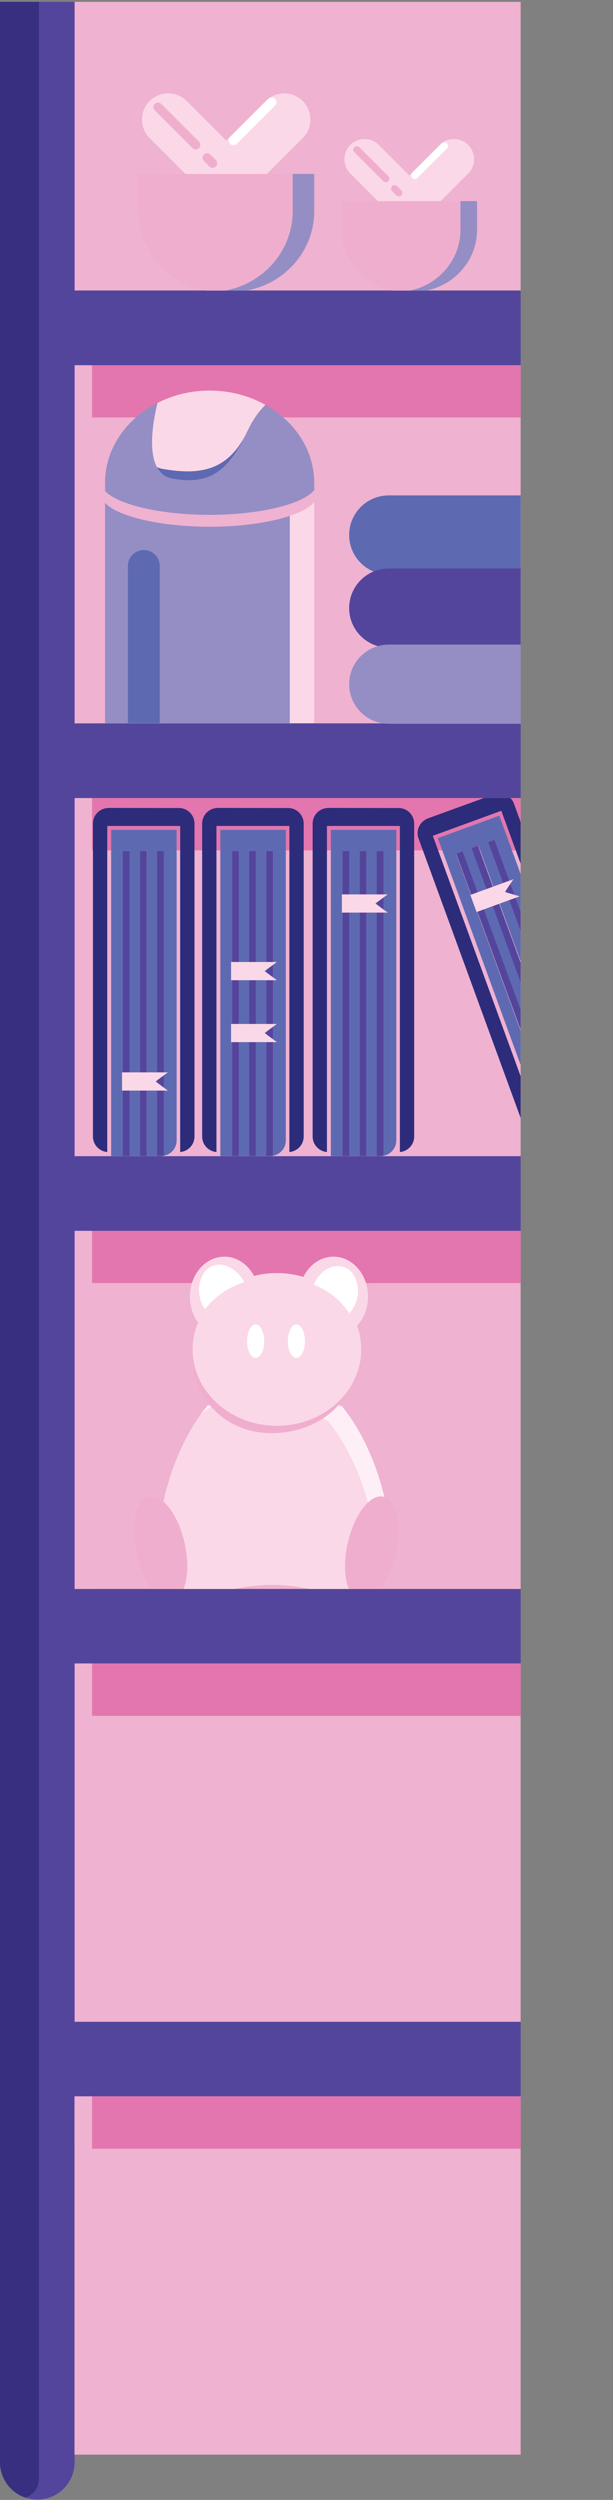 <?xml version="1.0" encoding="utf-8"?>
<!-- Generator: Adobe Illustrator 16.0.0, SVG Export Plug-In . SVG Version: 6.00 Build 0)  -->
<!DOCTYPE svg PUBLIC "-//W3C//DTD SVG 1.1//EN" "http://www.w3.org/Graphics/SVG/1.1/DTD/svg11.dtd">
<svg version="1.1" id="Layer_1" xmlns="http://www.w3.org/2000/svg" xmlns:xlink="http://www.w3.org/1999/xlink" x="0px" y="0px"
	 width="246.5px" height="1005px" viewBox="0 0 246.5 1005" enable-background="new 0 0 246.5 1005" xml:space="preserve">
<rect x="0" y="0" width="246.5" height="1005" fill="#808080" stroke="none"/>
<g>
	<g>
		<rect x="29.966" y="146.771" fill="#EFB2D1" width="179.396" height="144.04"/>
		<rect x="29.966" y="146.771" fill="#E376AE" width="179.396" height="21.04"/>
		<rect x="29.966" y="146.771" fill="#EFB2D1" width="7.063" height="144.04"/>
	</g>
	<g>
		<rect x="29.966" y="320.828" fill="#EFB2D1" width="179.396" height="144.04"/>
		<rect x="29.966" y="320.828" fill="#E376AE" width="179.396" height="21.04"/>
		<rect x="29.966" y="320.828" fill="#EFB2D1" width="7.063" height="144.04"/>
	</g>
	<g>
		<rect x="29.966" y="494.756" fill="#EFB2D1" width="179.396" height="144.04"/>
		<rect x="29.966" y="494.756" fill="#E376AE" width="179.396" height="21.04"/>
		<rect x="29.966" y="494.756" fill="#EFB2D1" width="7.063" height="144.04"/>
	</g>
	<g>
		<rect x="29.966" y="0.75" fill="#EFB2D1" width="179.396" height="116.008"/>
	</g>
	<g>
		<path fill="#FDEFF5" d="M156.86,614.65c-4.024-32.984-19.867-49.889-19.867-49.889l0.073,0.822
			c-7.006-7.307-16.437-11.789-26.817-11.789c-10.266,0-19.604,4.383-26.584,11.543l0.051-0.576c0,0-1.241,1.34-3.104,3.949
			c6.612-5.666,14.906-9.043,23.915-9.043c10.381,0,19.813,4.484,26.817,11.789l-0.073-0.82c0,0,15.843,16.902,19.867,49.887
			c0.383,3.141,0.551,5.686,0.548,7.729C155.591,631.221,158.719,629.879,156.86,614.65z"/>
		<path fill="#FBD8E7" d="M151.138,620.523c-4.024-32.984-19.867-49.887-19.867-49.887l0.073,0.82
			c-7.005-7.305-16.437-11.789-26.817-11.789c-9.009,0-17.303,3.377-23.915,9.043c-0.45,0.629-0.924,1.311-1.439,2.09
			c-0.893,1.287-1.723,2.631-2.482,4.029c-4.776,8.266-10.614,21.578-12.84,39.82c-1.632,13.377,0.583,16.033,3.792,14.471
			l-0.378,14.4h0.85c2.762,0,5.792-0.951,8.5-1.395c10.79-1.762,21.475-4.891,32.479-4.98c6.281-0.055,12.522,0.932,18.629,2.338
			c3.441,0.793,6.886,1.576,10.33,2.357c1.325,0.301,2.651,0.613,3.978,0.908c0.162,0.037,2.69,0.449,2.713,0.623l-1.554-11.877
			c4.139,4.557,8.477,6.906,8.497-3.244C151.688,626.209,151.521,623.664,151.138,620.523z"/>
		<path fill="#F0AECE" d="M77.485,541.238c-1.604,20.541,12.979,34.906,31.703,34.906s33.944-12.555,33.944-29.512
			C143.133,543.313,77.783,537.426,77.485,541.238z"/>
		<path fill="#FBD8E7" d="M147.995,521.26c0-8.875-6.223-16.07-13.896-16.07c-5.183,0-9.692,3.287-12.083,8.148
			c-3.353-1.006-6.933-1.557-10.657-1.557c-3.201,0-6.294,0.41-9.228,1.162c-2.438-4.643-6.836-7.754-11.874-7.754
			c-7.677,0-13.897,7.195-13.897,16.07c0,3.953,1.239,7.566,3.285,10.367c-1.41,3.375-2.188,7.033-2.188,10.855
			c0,16.957,15.179,30.703,33.902,30.703s33.902-13.746,33.902-30.703c0-3.32-0.59-6.516-1.666-9.51
			C146.297,530.039,147.995,525.883,147.995,521.26z"/>
		<path fill="#FFFFFF" d="M98.152,515.404l0.054-0.039c-3.307-5.961-9.528-8.6-13.893-5.896c-4.198,2.602-6.156,10.799-1.877,16.846
			C86.28,521.373,91.747,517.525,98.152,515.404z"/>
		<path fill="#FFFFFF" d="M140.448,527.971c5.818-6.482,3.497-15.334-0.511-17.814c-3.938-2.443-10.455-1.26-13.779,6.27
			C132.17,518.83,137.174,522.895,140.448,527.971z"/>
		<g>
			<ellipse fill="#FFFFFF" cx="102.797" cy="539.17" rx="3.431" ry="6.766"/>
			<ellipse fill="#FFFFFF" cx="119.188" cy="539.17" rx="3.431" ry="6.766"/>
		</g>
		<path fill="#F0AECE" d="M74.21,620.217c2.623,11.514,0.436,21.889-4.887,23.174c-5.321,1.283-11.761-7.01-14.383-18.521
			c-2.621-11.516-0.434-21.889,4.889-23.174C65.149,600.412,71.589,608.703,74.21,620.217z M139.854,620.217
			c-2.622,11.514-0.435,21.889,4.888,23.174c5.32,1.283,11.76-7.01,14.383-18.521c2.621-11.516,0.434-21.889-4.889-23.174
			C148.916,600.412,142.477,608.703,139.854,620.217z"/>
	</g>
	<g>
		<g>
			<path fill="#FBD8E7" d="M121.729,40.621c-4.119-4.117-10.793-4.117-14.907,0l-15.872,15.87L75.08,40.621
				c-4.114-4.117-10.788-4.117-14.906,0c-4.116,4.117-4.116,10.791,0,14.906L80.78,76.135c2.755,2.754,6.659,3.657,10.169,2.721
				c3.514,0.937,7.416,0.033,10.173-2.721l20.606-20.607C125.843,51.412,125.843,44.738,121.729,40.621z"/>
			<path fill="#948EC5" d="M117.681,69.93v14.933c0,17.196-13.711,31.265-31.071,32.431c0.773,0.053,1.549,0.087,2.335,0.087h4.012
				c18.45,0,33.403-14.558,33.403-32.518V69.93H117.681z"/>
			<path fill="#F0AECE" d="M117.681,84.862V69.93H55.539v14.933c0,17.196,13.711,31.265,31.07,32.431
				C103.97,116.127,117.681,102.059,117.681,84.862z"/>
			<g>
				<path fill="#F0AECE" d="M80.006,56.927c0.718,0.72,0.718,1.892,0,2.61l0,0c-0.723,0.72-1.893,0.72-2.612,0l-15.15-15.148
					c-0.722-0.721-0.722-1.891,0-2.61l0,0c0.722-0.722,1.892-0.722,2.61,0L80.006,56.927z"/>
				<path fill="#F0AECE" d="M86.794,64.318c0.72,0.721,0.72,1.891,0,2.613l0,0c-0.724,0.723-1.894,0.723-2.613,0l-2.192-2.193
					c-0.719-0.719-0.719-1.891,0-2.609l0,0c0.722-0.725,1.892-0.725,2.611,0L86.794,64.318z"/>
			</g>
			<path fill="#FFFFFF" d="M95.234,57.816c-0.74,0.742-1.947,0.742-2.691,0l0,0c-0.741-0.746-0.741-1.948,0-2.691l15.361-15.363
				c0.742-0.742,1.947-0.742,2.691,0l0,0c0.744,0.746,0.744,1.95,0,2.692L95.234,57.816z"/>
		</g>
		<g>
			<path fill="#FBD8E7" d="M188.271,58.282c-3.17-3.169-8.309-3.169-11.478,0l-12.22,12.22l-12.218-12.22
				c-3.169-3.169-8.306-3.169-11.477,0c-3.168,3.171-3.168,8.308,0,11.478l15.866,15.865c2.12,2.119,5.125,2.814,7.828,2.094
				c2.707,0.721,5.709,0.025,7.831-2.094l15.866-15.865C191.438,66.59,191.438,61.453,188.271,58.282z"/>
			<path fill="#948EC5" d="M185.154,80.847v11.498c0,13.239-10.553,24.069-23.922,24.967c0.597,0.042,1.193,0.068,1.799,0.068h3.088
				c14.205,0,25.721-11.206,25.721-25.035V80.847H185.154z"/>
			<path fill="#F0AECE" d="M185.154,92.345V80.847h-47.844v11.498c0,13.239,10.559,24.069,23.922,24.967
				C174.602,116.414,185.154,105.584,185.154,92.345z"/>
			<g>
				<path fill="#F0AECE" d="M156.149,70.837c0.553,0.555,0.553,1.456,0,2.013l0,0c-0.559,0.553-1.456,0.553-2.013-0.004
					l-11.665-11.661c-0.553-0.557-0.553-1.456,0-2.013l0,0c0.559-0.553,1.456-0.553,2.013,0L156.149,70.837z"/>
				<path fill="#F0AECE" d="M161.375,76.528c0.553,0.555,0.553,1.456,0,2.011l0,0c-0.555,0.557-1.456,0.557-2.011,0l-1.689-1.688
					c-0.553-0.555-0.553-1.453,0-2.01l0,0c0.557-0.555,1.458-0.555,2.013,0L161.375,76.528z"/>
			</g>
			<path fill="#FFFFFF" d="M167.874,71.521c-0.571,0.57-1.501,0.57-2.071,0l0,0c-0.573-0.572-0.573-1.499,0-2.072l11.826-11.828
				c0.571-0.573,1.501-0.573,2.073,0l0,0c0.571,0.572,0.571,1.502,0,2.076L167.874,71.521z"/>
		</g>
	</g>
	<g>
		<path fill="#5D6AB2" d="M69.458,192.47c15.339,2.638,22.594-3.301,30.183-19.464c-7.589,16.163-18.802,18.145-34.141,15.506
			c-0.923-0.158-1.713-0.41-2.409-0.727C64.379,190.211,66.4,191.943,69.458,192.47z"/>
		<path fill="#FBD8E7" d="M84.3,157.007c-7.652,0-14.805,1.832-20.985,4.983c-0.492,2.028-1.029,4.53-1.447,7.223
			c-0.99,6.377-1.303,13.817,1.224,18.572c0.696,0.316,1.486,0.568,2.409,0.727c15.339,2.639,26.552,0.657,34.141-15.506
			c0.644-1.368,1.331-2.622,2.048-3.793c1.572-2.57,3.29-4.699,5.032-6.456C100.227,159.135,92.553,157.007,84.3,157.007z"/>
		<path fill="#948EC5" d="M106.721,162.757c-1.742,1.757-3.46,3.886-5.032,6.456c-0.717,1.171-1.404,2.425-2.048,3.793
			c-7.589,16.163-14.844,22.102-30.183,19.464c-3.058-0.526-5.079-2.259-6.367-4.685c-6.016-2.735-4.084-10.998-1.851-18.572
			c0.758-2.568,1.549-5.059,2.074-7.223c-12.583,6.412-21.072,18.383-21.072,32.127v3.275c5.072,5.519,22.532,9.588,42.058,9.588
			c19.956,0,37.506-4.252,42.058-9.955v-2.908C126.357,180.902,118.506,169.332,106.721,162.757z"/>
		<path fill="#948EC5" d="M61.867,169.213c0.418-2.692,0.955-5.194,1.447-7.223c-0.525,2.164-1.316,4.654-2.074,7.223H61.867z"/>
		<path fill="#948EC5" d="M63.091,187.785c-2.526-4.755-2.214-12.195-1.224-18.572H61.24
			C59.007,176.787,57.075,185.05,63.091,187.785z"/>
		<path fill="#FBD8E7" d="M126.357,290.725v-88.916c-1.679,2.104-5.134,4.007-9.814,5.574v83.342H126.357z"/>
		<path fill="#948EC5" d="M51.404,227.533c0-3.553,2.879-6.434,6.432-6.434s6.432,2.881,6.432,6.434v63.191h52.275v-83.342
			c-8.017,2.685-19.646,4.382-32.243,4.382c-19.525,0-36.985-4.07-42.058-9.589v88.549h9.162V227.533z"/>
		<path fill="#5D6AB2" d="M64.268,227.533c0-3.553-2.879-6.434-6.432-6.434s-6.432,2.881-6.432,6.434v63.191h12.863V227.533z"/>
	</g>
	<path fill="#54459C" d="M30.776,116.819c-8.285,0-15.002,6.717-15.002,15.002c0,8.284,6.717,15.001,15.002,15.001h178.585v-30.003
		H30.776z"/>
	<path fill="#54459C" d="M30.776,290.811c-8.285,0-15.002,6.717-15.002,15.002s6.717,15.002,15.002,15.002h178.585v-30.004H30.776z"
		/>
	<path fill="#54459C" d="M30.776,464.803c-8.285,0-15.002,6.717-15.002,15.002c0,8.284,6.717,15.001,15.002,15.001h178.585v-30.003
		H30.776z"/>
	<path fill="#54459C" d="M30.776,638.795c-8.285,0-15.002,6.717-15.002,15.002c0,8.283,6.717,15,15.002,15h178.585v-30.002H30.776z"
		/>
	<path fill="#5D6AB2" d="M209.361,199.16h-53.044c-8.788,0-15.913,7.124-15.913,15.912c0,8.789,7.125,15.914,15.913,15.914h53.044
		V199.16z"/>
	<path fill="#54459C" d="M209.361,228.537h-53.044c-8.788,0-15.913,7.125-15.913,15.914c0,8.788,7.125,15.912,15.913,15.912h53.044
		V228.537z"/>
	<path fill="#948EC5" d="M209.361,259.14h-53.044c-8.788,0-15.913,7.124-15.913,15.913s7.125,15.913,15.913,15.913h53.044V259.14z"
		/>
	<g>
		<rect x="29.966" y="668.756" fill="#EFB2D1" width="179.396" height="144.04"/>
		<rect x="29.966" y="668.756" fill="#E376AE" width="179.396" height="21.04"/>
		<rect x="29.966" y="668.756" fill="#EFB2D1" width="7.063" height="144.04"/>
	</g>
	<path fill="#54459C" d="M30.776,812.795c-8.285,0-15.002,6.717-15.002,15.002c0,8.283,6.717,15,15.002,15h178.585v-30.002H30.776z"
		/>
	<g>
		<path fill="#54459C" d="M0,0.75v989.112c0,8.285,6.717,15.002,15.002,15.002c8.284,0,15.001-6.717,15.001-15.002V0.75H0z"/>
		<path fill="#382F81" d="M15.67,996.563V0.75H0v989.112c0,6.587,4.252,12.169,10.155,14.187
			C13.35,1003.06,15.67,1000.083,15.67,996.563z"/>
	</g>
	<g>
		<rect x="29.966" y="842.756" fill="#EFB2D1" width="179.396" height="144.04"/>
		<rect x="29.966" y="842.756" fill="#E376AE" width="179.396" height="21.04"/>
		<rect x="29.966" y="842.756" fill="#EFB2D1" width="7.063" height="144.04"/>
	</g>
	<g>
		<defs>
			<rect id="SVGID_1_" x="29.966" y="320.828" width="179.396" height="144.04"/>
		</defs>
		<clipPath id="SVGID_2_">
			<use xlink:href="#SVGID_1_"  overflow="visible"/>
		</clipPath>
		<g clip-path="url(#SVGID_2_)">
			<rect x="49.399" y="342.094" fill="#54459C" width="2.743" height="122.609"/>
			<rect x="56.263" y="342.094" fill="#54459C" width="2.743" height="122.609"/>
			<g>
				<path fill="#5D6AB2" d="M44.697,464.699c0.179,0.014,0.353,0.052,0.537,0.052h19.499c0.162,0,0.315-0.034,0.476-0.048h-2.086
					V342.094h2.742v122.543c2.932-0.531,5.161-3.085,5.161-6.174v-124.85H44.697V464.699z M56.263,342.094h2.743v122.609h-2.743
					V342.094z M49.399,342.094h2.743v122.609h-2.743V342.094z"/>
				<path fill="#54459C" d="M63.123,342.094v122.609h2.086c0.219-0.018,0.443-0.024,0.656-0.066V342.094H63.123z"/>
				<path fill="#2D2C7A" d="M72.398,324.836l-28.733-0.045c-0.165,0-0.318,0.035-0.479,0.045c-3.246,0.252-5.811,2.938-5.811,6.244
					v125.815c0,3.29,2.534,5.957,5.753,6.237V332.047h0.058h29.213h0.058v131.086c3.217-0.28,5.752-2.947,5.752-6.237V331.08
					C78.208,327.773,75.643,325.088,72.398,324.836z"/>
				<polygon fill="#FBD8E7" points="67.503,438.426 49.076,438.426 49.076,431.105 67.503,431.105 62.549,434.764 				"/>
				<path fill="#5D6AB2" d="M88.605,464.699c0.183,0.014,0.353,0.052,0.538,0.052h19.502c0.161,0,0.312-0.034,0.473-0.048h-2.086
					V342.094h2.742v122.543c2.93-0.531,5.16-3.085,5.16-6.174v-124.85H88.605V464.699z M100.17,342.094h2.743v122.609h-2.743
					V342.094z M93.31,342.094h2.746v122.609H93.31V342.094z"/>
				<rect x="93.31" y="342.094" fill="#54459C" width="2.746" height="122.609"/>
				<rect x="100.17" y="342.094" fill="#54459C" width="2.743" height="122.609"/>
				<path fill="#54459C" d="M107.032,342.094v122.609h2.086c0.22-0.018,0.443-0.024,0.656-0.066V342.094H107.032z"/>
				<path fill="#2D2C7A" d="M116.309,324.836l-28.733-0.045c-0.166,0-0.321,0.035-0.482,0.045c-3.245,0.252-5.808,2.938-5.808,6.244
					v125.815c0,3.29,2.53,5.957,5.749,6.237V332.047h0.059h29.216h0.056v131.086c3.219-0.28,5.751-2.947,5.751-6.237V331.08
					C122.115,327.773,119.553,325.088,116.309,324.836z"/>
				<polygon fill="#FBD8E7" points="111.344,418.949 92.919,418.949 92.919,411.633 111.344,411.633 106.396,415.287 				"/>
				<polygon fill="#FBD8E7" points="111.344,394.057 92.919,394.057 92.919,386.736 111.344,386.736 106.396,390.395 				"/>
				<path fill="#5D6AB2" d="M133.037,464.699c0.178,0.014,0.354,0.052,0.536,0.052h19.501c0.162,0,0.314-0.034,0.474-0.048h-2.087
					V342.094h2.745v122.543c2.93-0.531,5.157-3.085,5.157-6.174v-124.85h-26.326V464.699z M144.602,342.094h2.743v122.609h-2.743
					V342.094z M137.739,342.094h2.745v122.609h-2.745V342.094z"/>
				<rect x="137.739" y="342.094" fill="#54459C" width="2.745" height="122.609"/>
				<rect x="144.602" y="342.094" fill="#54459C" width="2.743" height="122.609"/>
				<path fill="#54459C" d="M151.461,342.094v122.609h2.087c0.219-0.018,0.442-0.024,0.658-0.066V342.094H151.461z"/>
				<path fill="#2D2C7A" d="M160.736,324.836l-28.731-0.045c-0.163,0-0.318,0.035-0.48,0.045c-3.245,0.252-5.809,2.938-5.809,6.244
					v125.815c0,3.29,2.53,5.957,5.752,6.237V332.047h0.057h29.212h0.06v131.086c3.218-0.28,5.751-2.947,5.751-6.237V331.08
					C166.547,327.773,163.984,325.088,160.736,324.836z"/>
				<polygon fill="#FBD8E7" points="155.905,366.876 137.481,366.876 137.481,359.559 155.905,359.559 150.955,363.217 				"/>
				<path fill="#5D6AB2" d="M221.035,460.064c0.175-0.049,0.355-0.073,0.525-0.131l18.315-6.697
					c0.151-0.055,0.283-0.138,0.429-0.207l-1.96,0.715L196.269,338.58l2.572-0.936l42.059,115.099
					c2.569-1.509,3.785-4.671,2.729-7.569l-42.847-117.267l-24.732,9.036L221.035,460.064z M189.821,340.938l2.577-0.942
					l42.08,115.164l-2.578,0.946L189.821,340.938z M183.379,343.291l2.575-0.942l42.079,115.165l-2.58,0.941L183.379,343.291z"/>
				
					<rect x="204.333" y="339.097" transform="matrix(0.939 -0.344 0.344 0.939 -125.073 95.078)" fill="#54459C" width="2.742" height="122.609"/>
				
					<rect x="210.777" y="336.743" transform="matrix(0.939 -0.343 0.343 0.939 -123.799 97.068)" fill="#54459C" width="2.744" height="122.614"/>
				<path fill="#54459C" d="M196.269,338.58l42.076,115.164l1.96-0.715c0.197-0.09,0.407-0.176,0.595-0.286l-42.059-115.099
					L196.269,338.58z"/>
				<path fill="#2D2C7A" d="M199.061,319.192l-27.007,9.813c-0.154,0.058-0.283,0.141-0.434,0.214
					c-2.964,1.346-4.449,4.749-3.317,7.855l43.179,118.17c1.129,3.089,4.424,4.729,7.541,3.884l-44.983-123.12l0.055-0.021
					l27.44-10.027l0.055-0.018l44.98,123.121c2.93-1.367,4.395-4.74,3.262-7.829l-43.176-118.173
					C205.521,319.955,202.195,318.313,199.061,319.192z"/>
				<polygon fill="#FBD8E7" points="208.947,360.335 191.64,366.658 189.127,359.783 206.437,353.46 203.04,358.596 				"/>
			</g>
		</g>
	</g>
</g>
</svg>
